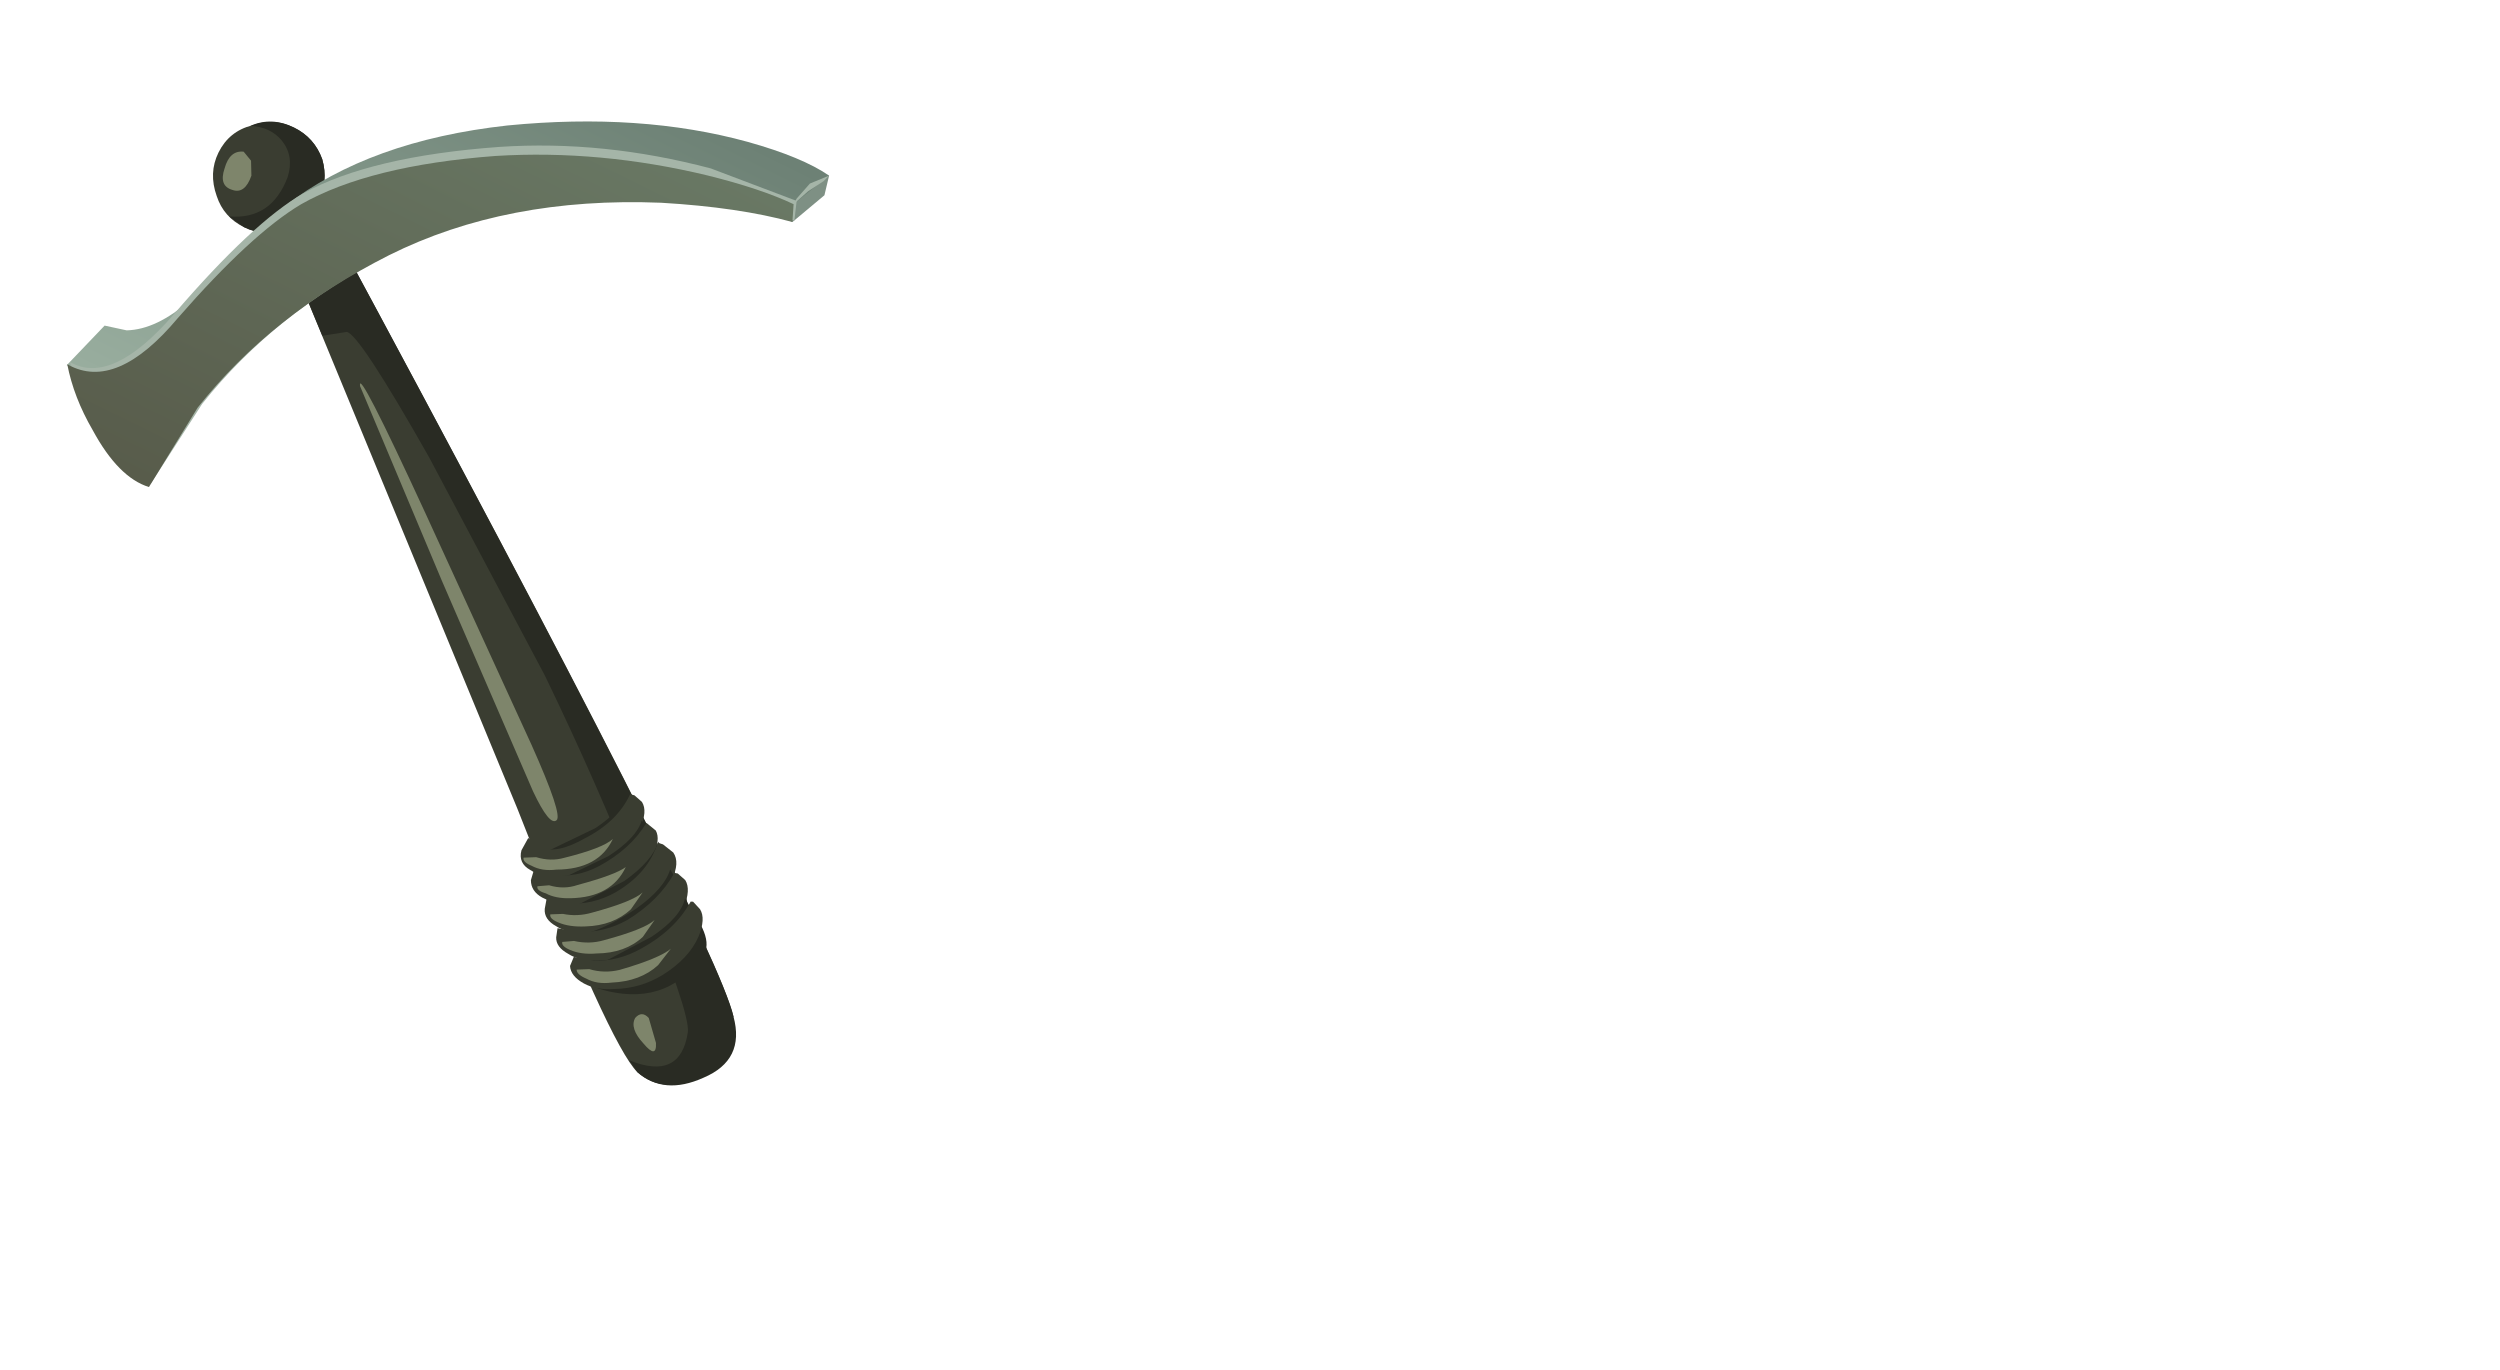 <?xml version="1.0" encoding="UTF-8" standalone="no"?>
<svg xmlns:xlink="http://www.w3.org/1999/xlink" height="63.0px" width="115.0px" xmlns="http://www.w3.org/2000/svg">
  <g transform="matrix(1.0, 0.0, 0.0, 1.0, 0.0, 0.0)">
    <use height="42.3" transform="matrix(0.48, -0.871, 0.871, 0.48, -4.586, 30.692)" width="40.7" xlink:href="#shape0"/>
  </g>
  <defs>
    <g id="shape0" transform="matrix(1.0, 0.0, 0.0, 1.0, 1.2, 40.55)">
      <path d="M24.2 -34.05 L26.35 -33.0 Q6.1 -1.55 3.25 1.0 L0.15 1.1 Q-1.5 -0.1 -1.15 -1.65 -0.65 -3.4 6.85 -12.4 L24.2 -34.05" fill="#3a3d31" fill-rule="evenodd" stroke="none"/>
      <path d="M24.2 -34.05 L26.35 -33.0 Q6.1 -1.6 3.25 1.0 1.75 2.45 0.1 1.15 -1.5 -0.05 -1.15 -1.65 L-0.85 -2.25 Q-0.55 0.3 1.6 -0.5 2.45 -0.85 6.25 -5.6 9.7 -9.8 12.85 -14.25 L19.1 -23.8 Q22.55 -29.4 22.35 -29.95 L21.65 -30.85 24.2 -34.05" fill="#292b23" fill-rule="evenodd" stroke="none"/>
      <path d="M10.0 -8.3 L9.3 -7.15 8.4 -6.35 Q7.75 -6.2 6.55 -6.9 5.5 -7.5 5.0 -8.75 4.7 -9.6 4.7 -10.3 4.7 -10.95 5.05 -10.95 L5.45 -10.75 5.9 -10.15 7.8 -8.8 Q9.15 -8.1 10.0 -8.3" fill="#292b23" fill-rule="evenodd" stroke="none"/>
      <path d="M9.95 -8.15 L10.0 -7.95 9.9 -7.5 Q9.65 -7.05 8.8 -7.0 7.75 -6.9 6.55 -7.6 5.6 -8.2 5.05 -9.2 4.6 -9.9 4.65 -10.5 4.65 -11.15 5.25 -11.3 L5.9 -11.3 5.8 -10.6 Q5.85 -9.8 7.15 -9.0 8.55 -8.05 9.95 -8.15" fill="#3a3d31" fill-rule="evenodd" stroke="none"/>
      <path d="M5.0 -11.05 L5.3 -10.55 Q5.45 -9.85 5.9 -9.4 7.15 -8.05 7.75 -7.85 6.2 -7.75 5.25 -9.45 4.85 -10.0 4.85 -10.55 4.8 -11.0 5.0 -11.05" fill="#7e856b" fill-rule="evenodd" stroke="none"/>
      <path d="M4.6 -9.55 L5.05 -9.0 6.95 -7.65 Q8.35 -6.9 9.15 -7.1 L8.45 -6.05 7.55 -5.25 Q6.9 -5.05 5.7 -5.75 4.7 -6.35 4.2 -7.6 L3.85 -9.2 Q3.85 -9.85 4.2 -9.75 L4.6 -9.55" fill="#292b23" fill-rule="evenodd" stroke="none"/>
      <path d="M9.15 -6.85 L9.05 -6.3 Q8.8 -5.9 7.95 -5.85 6.9 -5.75 5.75 -6.45 3.85 -7.65 3.8 -9.4 3.8 -10.0 4.25 -10.25 L4.7 -10.35 4.95 -9.5 Q5.35 -8.45 6.35 -7.8 7.75 -6.9 9.15 -6.85" fill="#3a3d31" fill-rule="evenodd" stroke="none"/>
      <path d="M4.15 -9.85 L4.45 -9.4 Q4.6 -8.7 5.1 -8.25 6.35 -6.95 6.9 -6.7 5.35 -6.6 4.4 -8.25 4.05 -8.85 4.05 -9.35 3.95 -9.8 4.15 -9.85" fill="#7e856b" fill-rule="evenodd" stroke="none"/>
      <path d="M3.0 -8.0 Q3.0 -8.7 3.35 -8.6 L3.8 -8.45 4.3 -7.8 6.3 -6.45 Q7.75 -5.75 8.65 -5.95 L7.95 -4.75 7.0 -3.9 Q6.3 -3.75 5.05 -4.45 4.0 -5.05 3.4 -6.3 3.05 -7.2 3.0 -8.0" fill="#292b23" fill-rule="evenodd" stroke="none"/>
      <path d="M2.95 -8.2 Q2.95 -8.85 3.4 -9.05 L3.85 -9.2 4.1 -8.3 Q4.6 -7.2 5.65 -6.55 7.15 -5.65 8.6 -5.95 L8.65 -5.7 8.55 -5.1 Q8.3 -4.6 7.4 -4.55 6.25 -4.5 5.0 -5.2 3.95 -5.8 3.4 -6.75 2.9 -7.55 2.95 -8.2" fill="#3a3d31" fill-rule="evenodd" stroke="none"/>
      <path d="M3.3 -8.7 L3.6 -8.2 Q3.8 -7.55 4.3 -7.05 5.65 -5.65 6.25 -5.45 L5.3 -5.55 Q4.25 -5.9 3.6 -7.0 3.2 -7.65 3.15 -8.2 3.1 -8.65 3.3 -8.7" fill="#7e856b" fill-rule="evenodd" stroke="none"/>
      <path d="M2.9 -7.35 L3.45 -6.7 Q4.2 -6.0 5.45 -5.35 6.9 -4.65 7.8 -4.85 L7.1 -3.65 6.15 -2.8 Q5.45 -2.65 4.2 -3.35 3.1 -3.95 2.55 -5.2 2.1 -6.2 2.15 -6.9 2.15 -7.6 2.5 -7.5 L2.9 -7.35" fill="#292b23" fill-rule="evenodd" stroke="none"/>
      <path d="M2.9 -8.1 L3.2 -7.2 Q3.75 -6.1 4.8 -5.45 6.3 -4.6 7.75 -4.6 L7.8 -4.45 7.7 -4.0 Q7.45 -3.55 6.55 -3.45 5.4 -3.4 4.15 -4.1 3.1 -4.7 2.55 -5.65 2.05 -6.45 2.1 -7.1 2.1 -7.75 2.5 -7.95 L2.9 -8.1" fill="#3a3d31" fill-rule="evenodd" stroke="none"/>
      <path d="M2.45 -7.6 L2.75 -7.15 Q2.95 -6.45 3.45 -5.95 4.8 -4.55 5.4 -4.35 L4.45 -4.45 Q3.4 -4.8 2.75 -5.95 2.35 -6.55 2.3 -7.1 2.25 -7.55 2.45 -7.6" fill="#7e856b" fill-rule="evenodd" stroke="none"/>
      <path d="M2.1 -6.1 L2.6 -5.45 4.65 -4.1 Q6.1 -3.35 6.95 -3.6 L6.25 -2.4 Q5.8 -1.7 5.3 -1.6 4.6 -1.35 3.35 -2.1 2.25 -2.7 1.7 -4.0 1.35 -4.85 1.3 -5.65 1.3 -6.3 1.65 -6.3 L2.1 -6.1" fill="#292b23" fill-rule="evenodd" stroke="none"/>
      <path d="M2.1 -6.8 L2.4 -5.9 Q2.9 -4.9 3.95 -4.25 5.45 -3.3 6.95 -3.3 L7.0 -3.2 6.85 -2.75 Q6.6 -2.3 5.7 -2.2 4.6 -2.1 3.35 -2.8 2.3 -3.4 1.7 -4.45 1.25 -5.15 1.25 -5.8 1.25 -6.5 1.65 -6.75 L2.1 -6.8" fill="#3a3d31" fill-rule="evenodd" stroke="none"/>
      <path d="M1.65 -6.4 L1.95 -5.9 Q2.1 -5.2 2.6 -4.65 3.95 -3.3 4.6 -3.05 L3.65 -3.2 Q2.6 -3.55 1.9 -4.7 1.5 -5.25 1.5 -5.8 1.45 -6.3 1.65 -6.4" fill="#7e856b" fill-rule="evenodd" stroke="none"/>
      <path d="M20.45 -28.2 Q21.25 -28.8 16.75 -22.7 L9.75 -13.25 Q7.6 -10.4 7.25 -10.55 6.85 -10.7 7.9 -12.15 L14.4 -20.55 20.45 -28.2" fill="#7e856b" fill-rule="evenodd" stroke="none"/>
      <path d="M1.0 -2.95 Q1.45 -2.85 1.3 -2.4 L0.45 -1.55 Q-0.2 -1.15 0.15 -2.05 0.45 -2.95 1.0 -2.95" fill="#7e856b" fill-rule="evenodd" stroke="none"/>
      <path d="M29.45 -36.65 Q29.5 -35.6 28.8 -34.8 28.05 -34.05 26.95 -34.0 25.9 -33.95 25.15 -34.65 24.35 -35.4 24.3 -36.45 24.25 -37.5 24.95 -38.25 25.7 -39.1 26.75 -39.15 27.85 -39.2 28.6 -38.4 29.4 -37.7 29.45 -36.65" fill="#3a3d31" fill-rule="evenodd" stroke="none"/>
      <path d="M29.45 -36.65 Q29.5 -35.6 28.8 -34.8 28.05 -34.05 26.95 -34.0 25.9 -33.95 25.15 -34.65 24.35 -35.4 24.3 -36.45 L24.4 -37.3 Q25.2 -35.5 27.3 -35.8 28.3 -36.0 28.65 -36.85 28.95 -37.6 28.55 -38.45 29.4 -37.8 29.45 -36.65" fill="#292b23" fill-rule="evenodd" stroke="none"/>
      <path d="M27.35 -38.15 L27.15 -37.65 26.55 -37.3 Q25.65 -37.15 25.55 -37.75 25.4 -38.4 26.25 -38.55 27.1 -38.75 27.35 -38.15" fill="#7e856b" fill-rule="evenodd" stroke="none"/>
      <path d="M36.7 -16.2 L38.55 -15.0 39.45 -13.9 38.55 -13.65 36.75 -14.35 36.7 -16.2" fill="#7e9084" fill-rule="evenodd" stroke="none"/>
      <path d="M39.0 -17.95 Q39.6 -15.4 39.45 -13.9 L37.5 -14.7 36.75 -15.45 36.45 -16.9 Q35.0 -21.7 33.35 -24.05 L29.2 -29.0 26.3 -32.3 16.45 -36.15 14.95 -38.25 14.75 -40.55 17.2 -39.9 17.5 -38.9 Q18.2 -37.7 20.15 -37.0 21.6 -36.45 26.1 -35.25 30.6 -33.3 34.3 -28.05 37.8 -22.95 39.0 -17.95" fill="url(#gradient0)" fill-rule="evenodd" stroke="none"/>
      <path d="M33.25 -27.9 Q35.85 -23.85 37.1 -18.85 L37.7 -14.65 36.85 -14.3 Q36.3 -16.8 34.7 -20.05 31.55 -26.4 26.55 -29.9 21.55 -33.3 16.2 -34.2 L11.85 -34.5 Q11.55 -35.85 12.85 -38.05 L14.95 -40.5 14.95 -40.45 Q14.95 -38.25 19.2 -37.35 24.7 -36.2 27.0 -34.8 30.0 -32.9 33.25 -27.9" fill="#a5b5a8" fill-rule="evenodd" stroke="none"/>
      <path d="M32.8 -27.85 Q35.4 -23.75 36.75 -18.8 37.4 -16.35 37.5 -14.7 L36.75 -14.35 Q36.15 -16.85 34.6 -20.1 31.4 -26.5 26.4 -29.95 21.35 -33.4 15.95 -34.3 L11.65 -34.5 Q11.35 -35.95 12.7 -38.05 13.6 -39.55 14.8 -40.55 L14.8 -40.5 Q14.8 -37.95 19.15 -37.1 24.2 -36.0 26.5 -34.65 29.6 -32.75 32.8 -27.85" fill="url(#gradient1)" fill-rule="evenodd" stroke="none"/>
      <path d="M39.45 -13.9 L39.1 -14.0 38.35 -14.4 37.5 -14.7 37.8 -14.7 38.7 -14.5 39.45 -13.9" fill="#a5b5a8" fill-rule="evenodd" stroke="none"/>
    </g>
    <linearGradient gradientTransform="matrix(0.014, -6.0E-4, -6.0E-4, -0.014, 27.15, -27.25)" gradientUnits="userSpaceOnUse" id="gradient0" spreadMethod="pad" x1="-819.2" x2="819.2">
      <stop offset="0.0" stop-color="#98ad9e"/>
      <stop offset="1.0" stop-color="#6d8175"/>
    </linearGradient>
    <linearGradient gradientTransform="matrix(0.015, -7.0E-4, -7.0E-4, -0.015, 24.45, -27.35)" gradientUnits="userSpaceOnUse" id="gradient1" spreadMethod="pad" x1="-819.2" x2="819.2">
      <stop offset="0.0" stop-color="#585c4b"/>
      <stop offset="1.0" stop-color="#697864"/>
    </linearGradient>
  </defs>
</svg>
